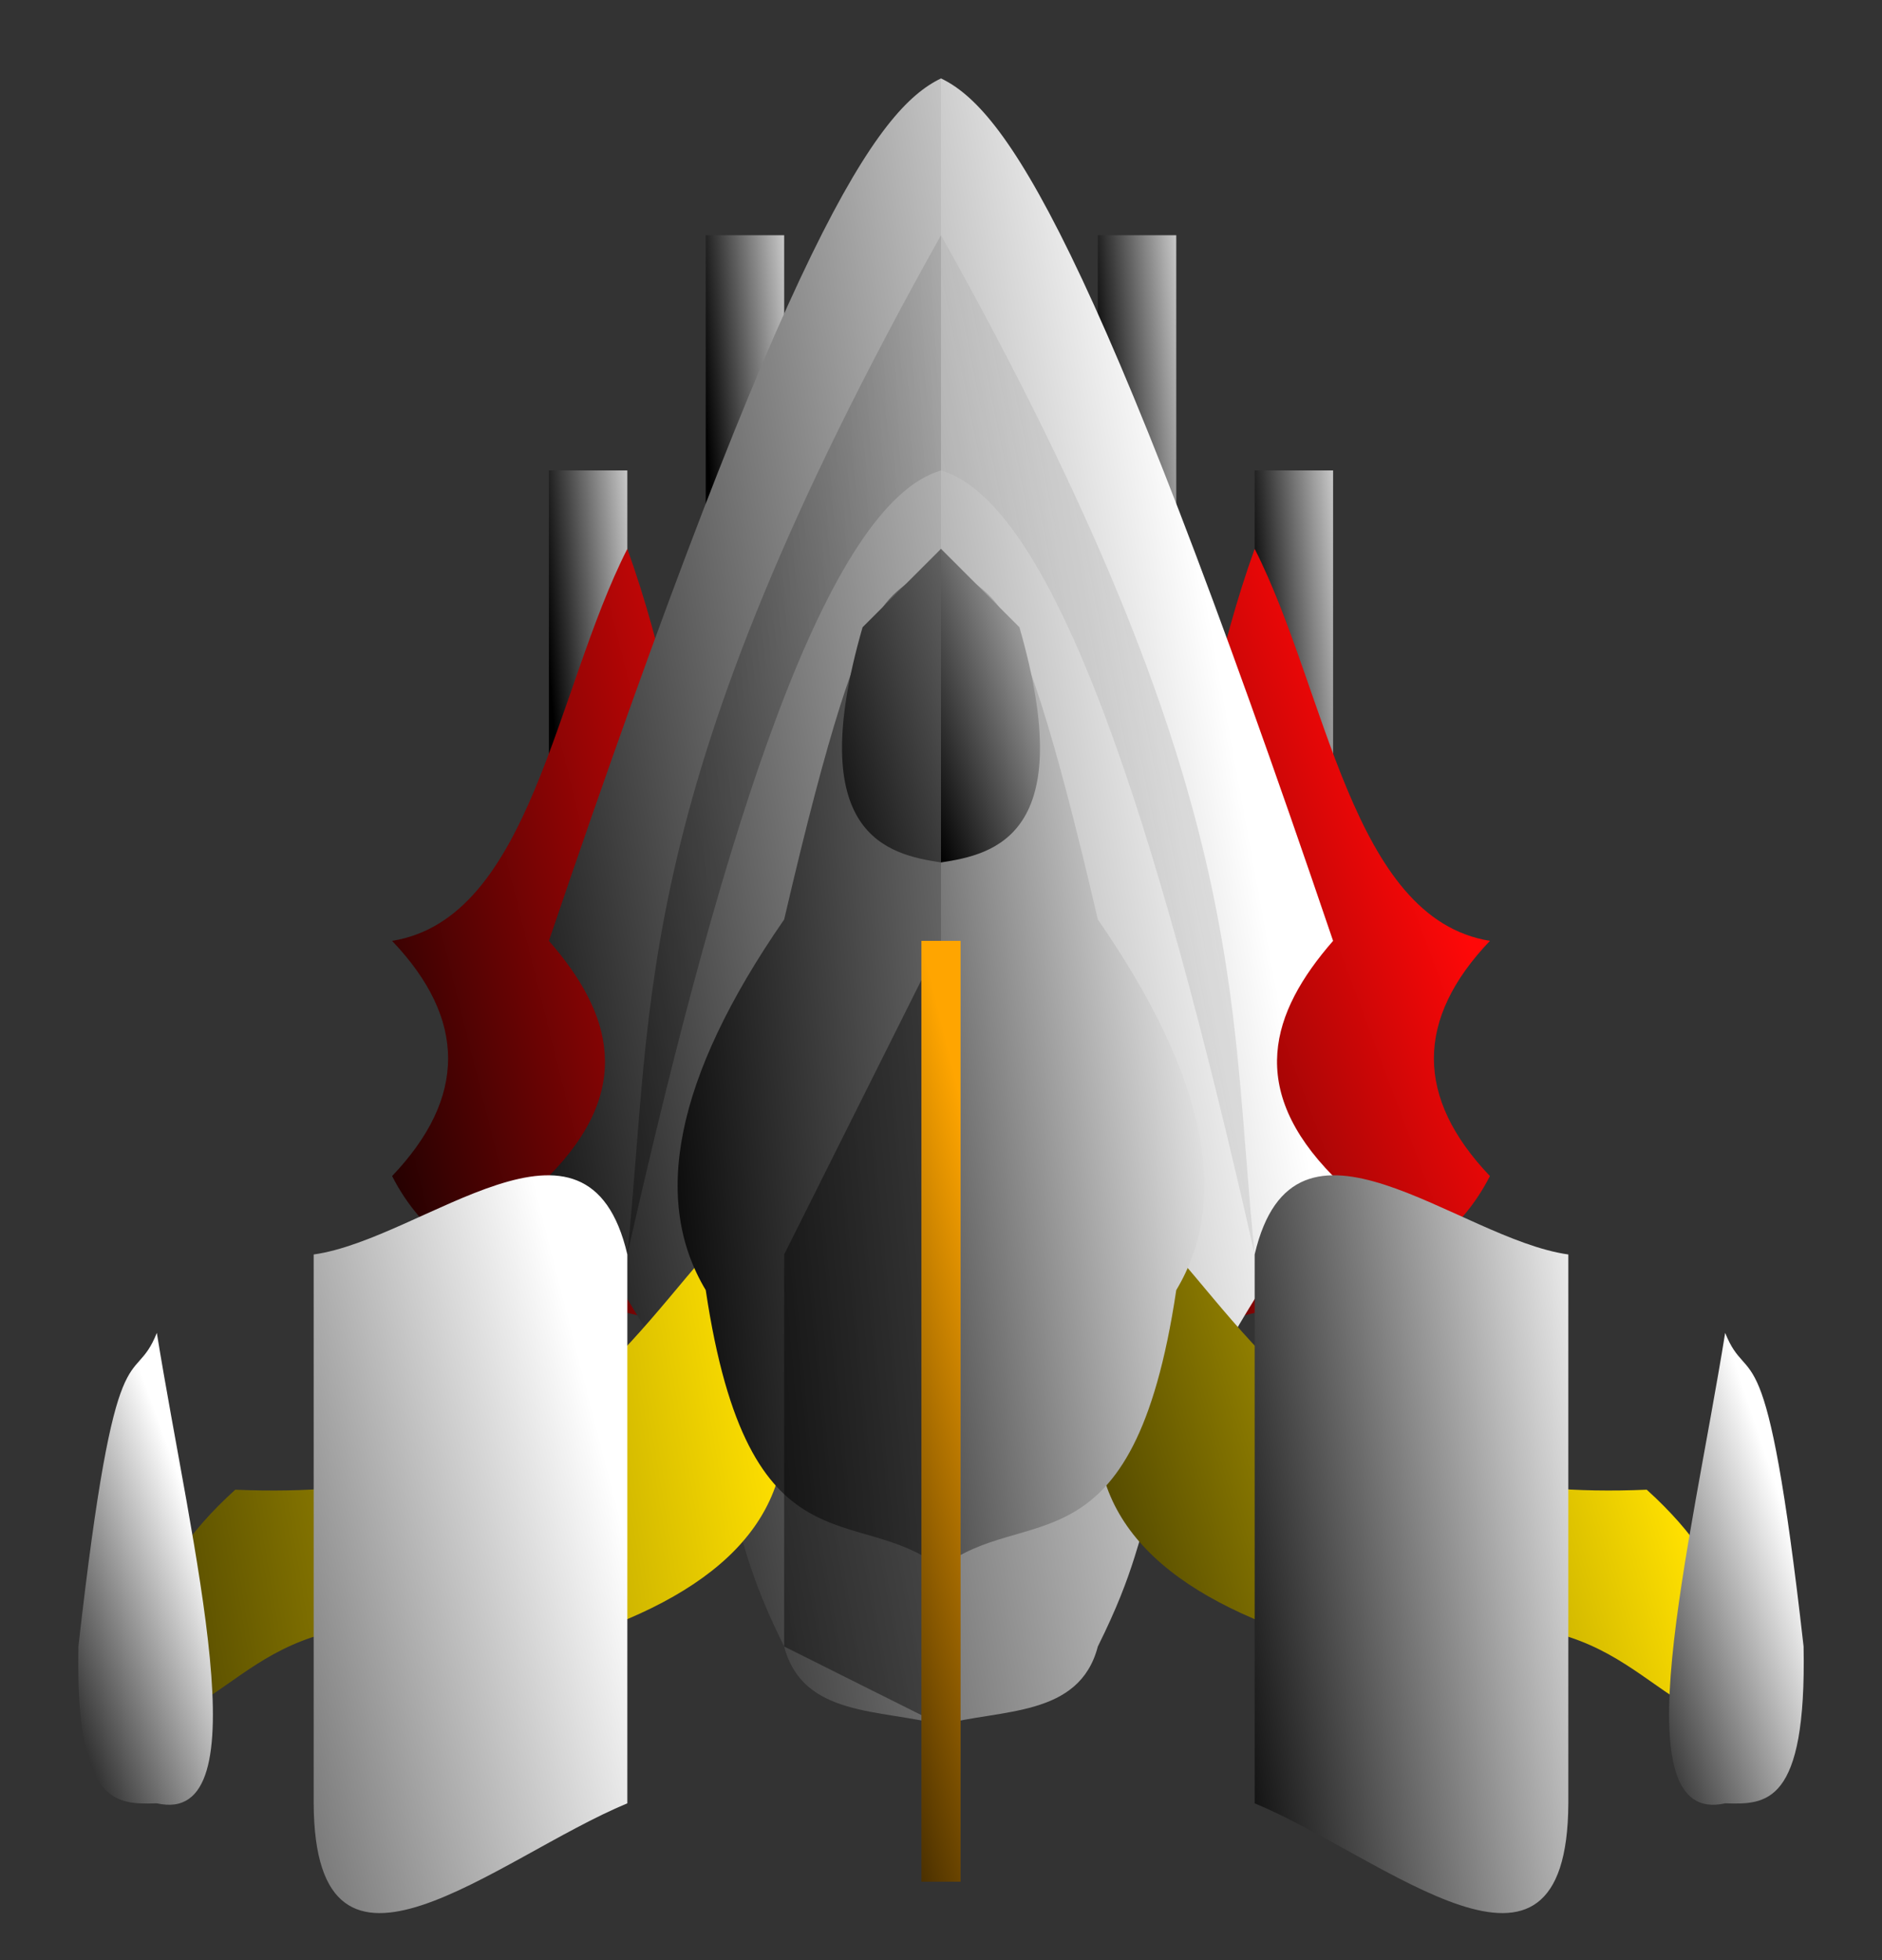 <?xml version="1.0" encoding="UTF-8" standalone="no"?>
<!-- Created with Inkscape (http://www.inkscape.org/) -->

<svg
   xmlns:dc="http://purl.org/dc/elements/1.1/"
   xmlns:cc="http://creativecommons.org/ns#"
   xmlns:rdf="http://www.w3.org/1999/02/22-rdf-syntax-ns#"
   xmlns:svg="http://www.w3.org/2000/svg"
   xmlns="http://www.w3.org/2000/svg"
   xmlns:xlink="http://www.w3.org/1999/xlink"
   xmlns:sodipodi="http://sodipodi.sourceforge.net/DTD/sodipodi-0.dtd"
   xmlns:inkscape="http://www.inkscape.org/namespaces/inkscape"
   width="240"
   height="250"
   id="svg2"
   version="1.1"
   inkscape:version="0.48.3.1 r9886"
   sodipodi:docname="New document 1">
  <rect width="100%" height="100%" fill="#333333" stroke="none"/>
  <defs
     id="defs4">
    <linearGradient
       inkscape:collect="always"
       id="linearGradient3935">
      <stop
         style="stop-color:#000000;stop-opacity:1;"
         offset="0"
         id="stop3937" />
      <stop
         style="stop-color:#000000;stop-opacity:0;"
         offset="1"
         id="stop3939" />
    </linearGradient>
    <linearGradient
       id="linearGradient3913">
      <stop
         style="stop-color:#000000;stop-opacity:1;"
         offset="0"
         id="stop3915" />
      <stop
         style="stop-color:#ffa500;stop-opacity:1;"
         offset="1"
         id="stop3917" />
    </linearGradient>
    <linearGradient
       id="linearGradient3863">
      <stop
         style="stop-color:#000000;stop-opacity:1;"
         offset="0"
         id="stop3865" />
      <stop
         style="stop-color:#ffe000;stop-opacity:1;"
         offset="1"
         id="stop3867" />
    </linearGradient>
    <linearGradient
       id="linearGradient3847">
      <stop
         style="stop-color:#ff0808;stop-opacity:1;"
         offset="0"
         id="stop3849" />
      <stop
         style="stop-color:#000000;stop-opacity:1;"
         offset="1"
         id="stop3851" />
    </linearGradient>
    <linearGradient
       id="linearGradient3783">
      <stop
         style="stop-color:#000000;stop-opacity:1;"
         offset="0"
         id="stop3785" />
      <stop
         style="stop-color:#ffffff;stop-opacity:1;"
         offset="1"
         id="stop3787" />
    </linearGradient>
    <linearGradient
       inkscape:collect="always"
       xlink:href="#linearGradient3783"
       id="linearGradient3789"
       x1="230"
       y1="892.362"
       x2="340"
       y2="872.362"
       gradientUnits="userSpaceOnUse"
       gradientTransform="translate(-180,40)" />
    <linearGradient
       inkscape:collect="always"
       xlink:href="#linearGradient3783"
       id="linearGradient3797"
       x1="240"
       y1="922.362"
       x2="350"
       y2="902.362"
       gradientUnits="userSpaceOnUse"
       gradientTransform="translate(-180,40)" />
    <linearGradient
       inkscape:collect="always"
       xlink:href="#linearGradient3783"
       id="linearGradient3805"
       x1="270"
       y1="902.362"
       x2="340"
       y2="892.362"
       gradientUnits="userSpaceOnUse"
       gradientTransform="translate(-180,40)" />
    <linearGradient
       inkscape:collect="always"
       xlink:href="#linearGradient3783"
       id="linearGradient3813"
       x1="260"
       y1="912.362"
       x2="370"
       y2="902.362"
       gradientUnits="userSpaceOnUse"
       gradientTransform="translate(-180,40)" />
    <linearGradient
       inkscape:collect="always"
       xlink:href="#linearGradient3783"
       id="linearGradient3821"
       x1="170"
       y1="982.362"
       x2="260"
       y2="959.313"
       gradientUnits="userSpaceOnUse"
       gradientTransform="translate(-180,40)" />
    <linearGradient
       inkscape:collect="always"
       xlink:href="#linearGradient3783"
       id="linearGradient3829"
       x1="330"
       y1="962.362"
       x2="390"
       y2="952.362"
       gradientUnits="userSpaceOnUse"
       gradientTransform="translate(-180,40)" />
    <linearGradient
       inkscape:collect="always"
       xlink:href="#linearGradient3783"
       id="linearGradient3837"
       x1="180"
       y1="972.362"
       x2="207.149"
       y2="962.456"
       gradientUnits="userSpaceOnUse"
       gradientTransform="translate(-180,40)" />
    <linearGradient
       inkscape:collect="always"
       xlink:href="#linearGradient3783"
       id="linearGradient3845"
       x1="380"
       y1="972.362"
       x2="410"
       y2="962.362"
       gradientUnits="userSpaceOnUse"
       gradientTransform="translate(-180,40)" />
    <linearGradient
       inkscape:collect="always"
       xlink:href="#linearGradient3847"
       id="linearGradient3853"
       x1="360"
       y1="862.362"
       x2="280"
       y2="892.362"
       gradientUnits="userSpaceOnUse"
       gradientTransform="translate(-180,40)" />
    <linearGradient
       inkscape:collect="always"
       xlink:href="#linearGradient3847"
       id="linearGradient3861"
       x1="290"
       y1="862.362"
       x2="210"
       y2="882.362"
       gradientUnits="userSpaceOnUse"
       gradientTransform="translate(-180,40)" />
    <linearGradient
       inkscape:collect="always"
       xlink:href="#linearGradient3863"
       id="linearGradient3869"
       x1="160"
       y1="972.362"
       x2="280.098"
       y2="952.362"
       gradientUnits="userSpaceOnUse"
       gradientTransform="translate(-180,40)" />
    <linearGradient
       inkscape:collect="always"
       xlink:href="#linearGradient3863"
       id="linearGradient3877"
       x1="290"
       y1="972.362"
       x2="390"
       y2="942.362"
       gradientUnits="userSpaceOnUse"
       gradientTransform="translate(-180,40)" />
    <linearGradient
       inkscape:collect="always"
       xlink:href="#linearGradient3783"
       id="linearGradient3887"
       x1="300"
       y1="902.362"
       x2="330"
       y2="892.362"
       gradientUnits="userSpaceOnUse"
       gradientTransform="translate(-180,10)" />
    <linearGradient
       inkscape:collect="always"
       xlink:href="#linearGradient3783"
       id="linearGradient3891"
       gradientUnits="userSpaceOnUse"
       x1="320"
       y1="892.362"
       x2="250"
       y2="872.362"
       gradientTransform="matrix(-1,0,0,1,420,10)" />
    <linearGradient
       inkscape:collect="always"
       xlink:href="#linearGradient3783"
       id="linearGradient3905"
       gradientUnits="userSpaceOnUse"
       x1="290"
       y1="787.362"
       x2="320"
       y2="782.362"
       gradientTransform="matrix(0.5,0,0,1,-5,70)" />
    <linearGradient
       inkscape:collect="always"
       xlink:href="#linearGradient3783"
       id="linearGradient3909"
       gradientUnits="userSpaceOnUse"
       gradientTransform="matrix(0.5,0,0,1,-55,70)"
       x1="290"
       y1="787.362"
       x2="320"
       y2="782.362" />
    <linearGradient
       inkscape:collect="always"
       xlink:href="#linearGradient3913"
       id="linearGradient3919"
       x1="270"
       y1="942.362"
       x2="310"
       y2="932.362"
       gradientUnits="userSpaceOnUse"
       gradientTransform="translate(-180,40)" />
    <linearGradient
       inkscape:collect="always"
       xlink:href="#linearGradient3783"
       id="linearGradient3925"
       gradientUnits="userSpaceOnUse"
       gradientTransform="matrix(0.5,0,0,1,15,100)"
       x1="290"
       y1="787.362"
       x2="320"
       y2="782.362" />
    <linearGradient
       inkscape:collect="always"
       xlink:href="#linearGradient3783"
       id="linearGradient3929"
       gradientUnits="userSpaceOnUse"
       gradientTransform="matrix(0.5,0,0,1,-75,100)"
       x1="290"
       y1="787.362"
       x2="320"
       y2="782.362" />
    <linearGradient
       inkscape:collect="always"
       xlink:href="#linearGradient3935"
       id="linearGradient3941"
       x1="130"
       y1="862.362"
       x2="320"
       y2="852.362"
       gradientUnits="userSpaceOnUse"
       gradientTransform="translate(-180,40)" />
    <linearGradient
       inkscape:collect="always"
       xlink:href="#linearGradient3935"
       id="linearGradient3945"
       gradientUnits="userSpaceOnUse"
       x1="-80"
       y1="802.362"
       x2="300"
       y2="882.362"
       gradientTransform="matrix(-1,0,0,1,420,40)" />
  </defs>
  <sodipodi:namedview
     id="base"
     pagecolor="#ffffff"
     bordercolor="#666666"
     borderopacity="1.0"
     inkscape:pageopacity="0.0"
     inkscape:pageshadow="2"
     inkscape:zoom="1.4"
     inkscape:cx="243.65788"
     inkscape:cy="237.15729"
     inkscape:document-units="px"
     inkscape:current-layer="layer1"
     showgrid="true"
     inkscape:window-width="1855"
     inkscape:window-height="1056"
     inkscape:window-x="65"
     inkscape:window-y="24"
     inkscape:window-maximized="1">
    <inkscape:grid
       type="xygrid"
       id="grid2985"
       empspacing="5"
       visible="true"
       enabled="true"
       snapvisiblegridlinesonly="true" />
  </sodipodi:namedview>
  <g
     inkscape:label="Layer 1"
     inkscape:groupmode="layer"
     id="layer1"
     transform="translate(0,-802.362)">
    <path
       inkscape:connector-curvature="0"
       id="path3927"
       d="m 70,862.362 10,0 0,50 -10,0 z"
       style="fill:url(#linearGradient3929);fill-opacity:1;stroke:none" />
    <path
       style="fill:url(#linearGradient3925);fill-opacity:1;stroke:none"
       d="m 160,862.362 10,0 0,50 -10,0 z"
       id="path3923"
       inkscape:connector-curvature="0" />
    <path
       style="fill:url(#linearGradient3909);fill-opacity:1;stroke:none"
       d="m 90,832.362 10,0 0,50 -10,0 z"
       id="path3907"
       inkscape:connector-curvature="0" />
    <path
       inkscape:connector-curvature="0"
       id="path3903"
       d="m 140,832.362 10,0 0,50 -10,0 z"
       style="fill:url(#linearGradient3905);fill-opacity:1;stroke:none" />
    <path
       sodipodi:nodetypes="ccccc"
       inkscape:connector-curvature="0"
       id="path3013"
       d="m 160,872.362 c 9.202,18.104 12.321,47.156 30,50 -9.524,10 -9.524,20 0,30 -7.718,15.089 -25.188,15.551 -40,20 -2.269,-40.803 0.841,-74.434 10,-100 z"
       style="fill:url(#linearGradient3853);fill-opacity:1;stroke:none" />
    <path
       style="fill:url(#linearGradient3861);fill-opacity:1;stroke:none"
       d="m 80,872.362 c -9.202,18.104 -12.321,47.156 -30,50 9.524,10 9.524,20 0,30 7.718,15.089 25.188,15.551 40,20 2.269,-40.803 -0.841,-74.434 -10,-100 z"
       id="path3011"
       inkscape:connector-curvature="0"
       sodipodi:nodetypes="ccccc" />
    <path
       sodipodi:nodetypes="cccccc"
       inkscape:connector-curvature="0"
       id="path3009"
       d="m 120,812.362 c -8.122,3.913 -19.31,19.579 -50,110 8.025,9.198 10.928,18.907 0,30 29.566,44.903 20.136,40.173 30,60 2.363,9.071 12.379,7.939 20,10 z"
       style="fill:url(#linearGradient3797);fill-opacity:1;stroke:none" />
    <path
       style="fill:url(#linearGradient3789);fill-opacity:1;stroke:none"
       d="m 120,812.362 c 8.122,3.913 19.31,19.579 50,110 -8.025,9.198 -10.928,18.907 0,30 -29.566,44.903 -20.136,40.173 -30,60 -2.363,9.071 -12.379,7.939 -20,10 z"
       id="path3007"
       inkscape:connector-curvature="0"
       sodipodi:nodetypes="cccccc" />
    <path
       style="fill:url(#linearGradient3877);fill-opacity:1;stroke:none"
       d="m 150,962.362 -10,20 c -1.297,15.135 10.372,24.376 30,30 34.344,-8.451 36.379,4.636 50,10 2.863,-9.226 2.269,-18.883 -10,-30 -36.754,1.599 -47.152,-15.048 -60,-30 z"
       id="path2991"
       inkscape:connector-curvature="0"
       sodipodi:nodetypes="cccccc" />
    <path
       sodipodi:nodetypes="cccccc"
       inkscape:connector-curvature="0"
       id="path3001"
       d="m 90,962.362 10,20 c 1.297,15.135 -10.372,24.376 -30,30 -34.344,-8.451 -36.379,4.636 -50,10 -2.863,-9.226 -2.269,-18.883 10,-30 36.754,1.599 47.152,-15.048 60,-30 z"
       style="fill:url(#linearGradient3869);fill-opacity:1;stroke:none" />
    <path
       sodipodi:nodetypes="ccccc"
       inkscape:connector-curvature="0"
       id="path3003"
       d="m 40,962.362 c 14.089,-1.983 34.933,-21.699 40,0 l 0,70 c -16.619,6.9 -39.867,27.72 -40,0 z"
       style="fill:url(#linearGradient3821);fill-opacity:1;stroke:none" />
    <path
       style="fill:url(#linearGradient3829);fill-opacity:1;stroke:none"
       d="m 200,962.362 c -14.089,-1.983 -34.933,-21.699 -40,0 l 0,70 c 16.619,6.9 39.867,27.72 40,0 z"
       id="path2993"
       inkscape:connector-curvature="0"
       sodipodi:nodetypes="ccccc" />
    <path
       style="fill:url(#linearGradient3845);fill-opacity:1;stroke:none"
       d="m 220,972.362 c 3.049,7.645 5.212,-2.424 10,40 0.385,20.3 -4.807,20.151 -10,20 -13.577,3.081 -4.449,-32.437 0,-60 z"
       id="path2995"
       inkscape:connector-curvature="0"
       sodipodi:nodetypes="cccc" />
    <path
       sodipodi:nodetypes="cccc"
       inkscape:connector-curvature="0"
       id="path3005"
       d="m 20,972.362 c -3.049,7.645 -5.212,-2.424 -10,40 -0.385,20.3 4.807,20.151 10,20 13.577,3.081 4.449,-32.437 0,-60 z"
       style="fill:url(#linearGradient3837);fill-opacity:1;stroke:none" />
    <path
       sodipodi:nodetypes="ccccc"
       inkscape:connector-curvature="0"
       id="path2999"
       d="m 120,872.362 c -6.498,9.378 -8.4,-2.663 -20,47.273 -14.111,20.389 -16.838,35.886 -10,47.273 5.48,36.747 19.397,26.96 30,35.455 z"
       style="fill:url(#linearGradient3813);fill-opacity:1;stroke:none" />
    <path
       style="fill:url(#linearGradient3805);fill-opacity:1;stroke:none"
       d="m 120,872.362 c 6.498,9.378 8.4,-2.663 20,47.273 14.111,20.389 16.838,35.886 10,47.273 -5.48,36.747 -19.397,26.96 -30,35.455 z"
       id="path2989"
       inkscape:connector-curvature="0"
       sodipodi:nodetypes="ccccc" />
    <path
       style="fill:url(#linearGradient3887);fill-opacity:1;stroke:none"
       d="m 120,912.362 c 6.75,-1.033 17.665,-3.425 10,-30 l -10,-10 z"
       id="path3879"
       inkscape:connector-curvature="0"
       sodipodi:nodetypes="cccc" />
    <path
       sodipodi:nodetypes="cccc"
       inkscape:connector-curvature="0"
       id="path3889"
       d="m 120,912.362 c -6.75,-1.033 -17.665,-3.425 -10,-30 l 10,-10 z"
       style="fill:url(#linearGradient3891);fill-opacity:1;stroke:none" />
    <path
       style="fill:#000000;fill-opacity:0.411;stroke:none"
       d="m 120,922.362 -20,40 0,50 20,10 z"
       id="path3921"
       inkscape:connector-curvature="0" />
    <path
       style="fill:none;stroke:url(#linearGradient3919);stroke-width:5;stroke-miterlimit:4;stroke-opacity:1;stroke-dasharray:none"
       d="m 120,922.362 0,120"
       id="path3911"
       inkscape:connector-curvature="0" />
    <path
       style="fill:url(#linearGradient3941);fill-opacity:1;stroke:none"
       d="m 120,832.362 0,30 c -14.411,4.237 -27.486,44.536 -40,100 3.386,-32.889 0.184,-58.86 40,-130 z"
       id="path3933"
       inkscape:connector-curvature="0"
       sodipodi:nodetypes="cccc" />
    <path
       sodipodi:nodetypes="cccc"
       inkscape:connector-curvature="0"
       id="path3943"
       d="m 120,832.362 0,30 c 14.411,4.237 27.486,44.536 40,100 -3.386,-32.889 -0.184,-58.86 -40,-130 z"
       style="fill:url(#linearGradient3945);fill-opacity:1;stroke:none" />
  </g>
</svg>
